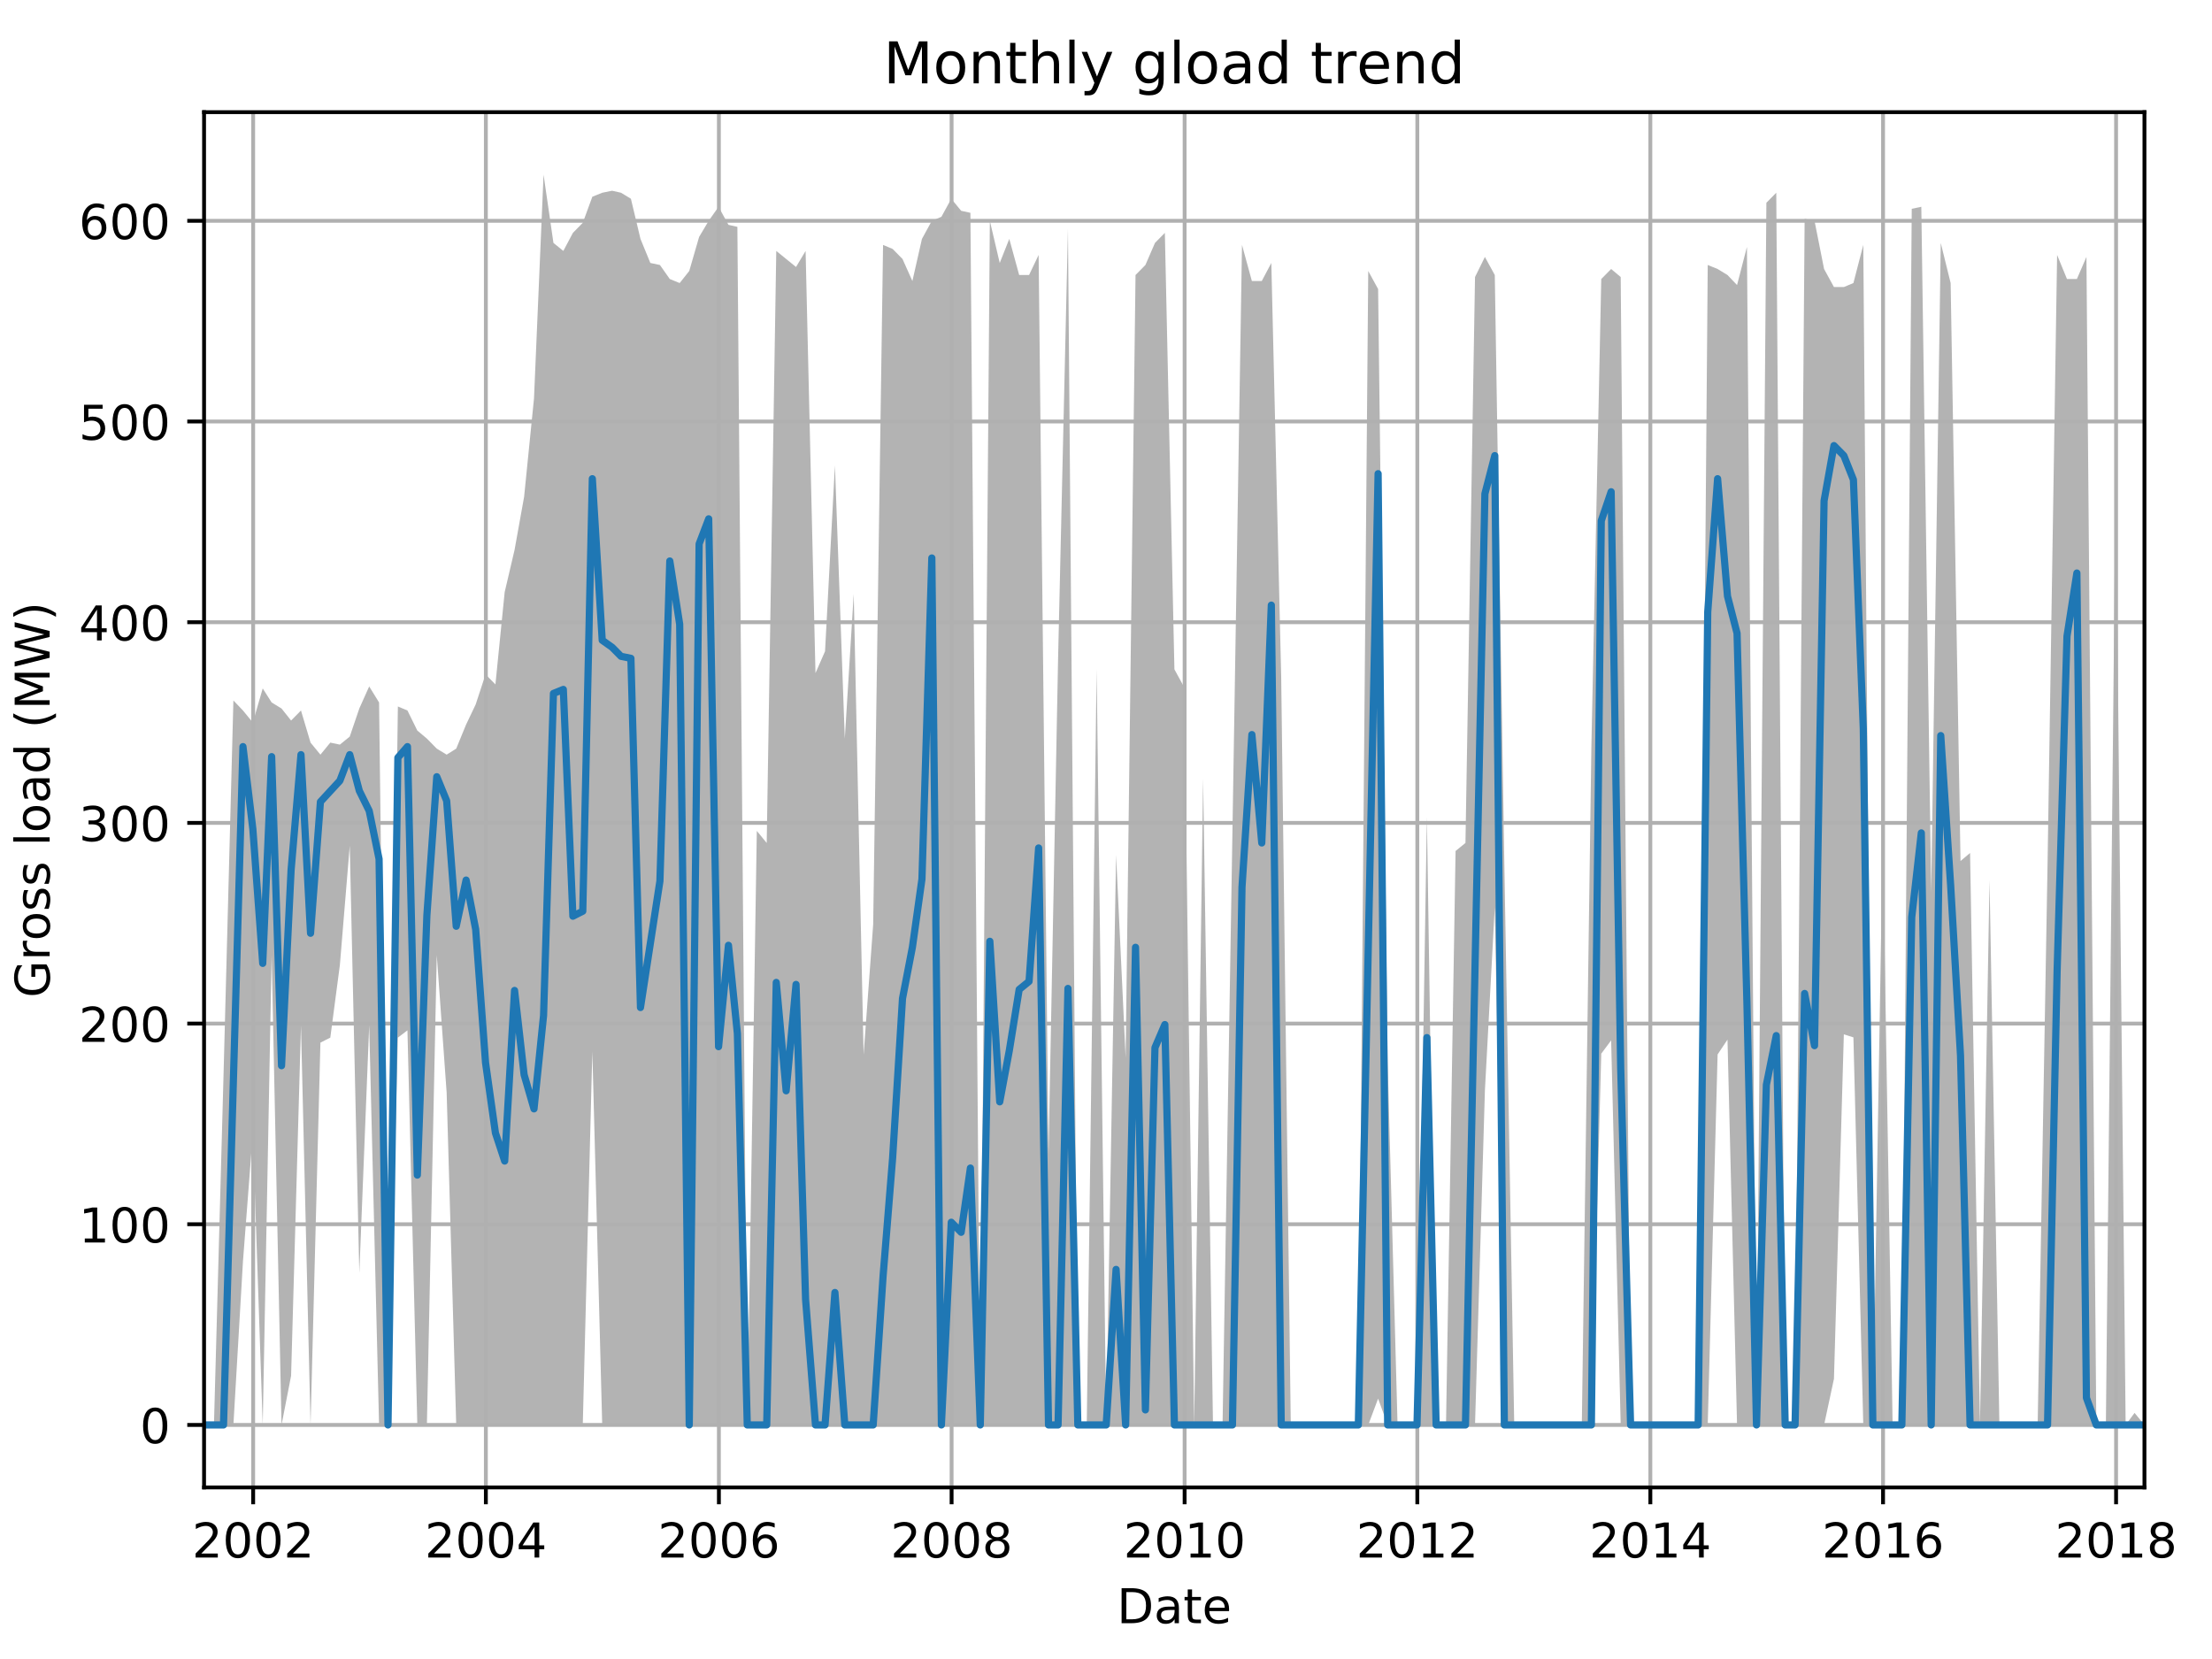<?xml version="1.0" encoding="utf-8" standalone="no"?>
<!DOCTYPE svg PUBLIC "-//W3C//DTD SVG 1.1//EN"
  "http://www.w3.org/Graphics/SVG/1.1/DTD/svg11.dtd">
<!-- Created with matplotlib (http://matplotlib.org/) -->
<svg height="345.6pt" version="1.1" viewBox="0 0 460.8 345.6" width="460.8pt" xmlns="http://www.w3.org/2000/svg" xmlns:xlink="http://www.w3.org/1999/xlink">
 <defs>
  <style type="text/css">
*{stroke-linecap:butt;stroke-linejoin:round;}
  </style>
 </defs>
 <g id="figure_1">
  <g id="patch_1">
   <path d="M 0 345.6 
L 460.8 345.6 
L 460.8 0 
L 0 0 
z
" style="fill:none;"/>
  </g>
  <g id="axes_1">
   <g id="patch_2">
    <path d="M 42.511 309.863 
L 446.728 309.863 
L 446.728 23.365 
L 42.511 23.365 
z
" style="fill:none;"/>
   </g>
   <g id="PolyCollection_1">
    <path clip-path="url(#pb10b9783b2)" d="M 42.511 296.841 
L 42.511 296.841 
L 44.57 296.841 
L 46.562 296.841 
L 48.621 296.841 
L 50.613 262.769 
L 52.671 236.013 
L 54.73 296.841 
L 56.589 199.014 
L 58.648 296.841 
L 60.64 286.598 
L 62.699 213.646 
L 64.691 296.841 
L 66.75 217.2 
L 68.808 216.155 
L 70.8 201.052 
L 72.859 176.177 
L 74.851 265.225 
L 76.91 213.594 
L 78.968 296.841 
L 80.828 296.841 
L 82.886 216.155 
L 84.879 214.639 
L 86.937 296.841 
L 88.929 296.841 
L 90.988 198.962 
L 93.047 227.651 
L 95.039 296.841 
L 97.097 296.841 
L 99.09 296.841 
L 101.148 296.841 
L 103.207 296.841 
L 105.133 296.841 
L 107.191 296.841 
L 109.183 296.841 
L 111.242 296.841 
L 113.234 296.841 
L 115.293 296.841 
L 117.351 296.841 
L 119.344 296.841 
L 121.402 296.841 
L 123.394 219.029 
L 125.453 296.841 
L 127.512 296.841 
L 129.371 296.841 
L 131.43 296.841 
L 133.422 296.841 
L 135.48 296.841 
L 137.473 296.841 
L 139.531 296.841 
L 141.59 296.841 
L 143.582 296.841 
L 145.641 296.841 
L 147.633 296.841 
L 149.691 296.841 
L 151.75 296.841 
L 153.609 296.841 
L 155.668 296.841 
L 157.66 296.841 
L 159.719 296.841 
L 161.711 296.841 
L 163.77 296.841 
L 165.828 296.841 
L 167.82 296.841 
L 169.879 296.841 
L 171.871 296.841 
L 173.93 296.841 
L 175.988 296.841 
L 177.848 296.841 
L 179.906 296.841 
L 181.899 296.841 
L 183.957 296.841 
L 185.949 296.841 
L 188.008 296.841 
L 190.067 296.841 
L 192.059 296.841 
L 194.117 296.841 
L 196.11 296.841 
L 198.168 296.841 
L 200.227 296.841 
L 202.153 296.841 
L 204.211 296.841 
L 206.203 296.841 
L 208.262 296.841 
L 210.254 296.841 
L 212.313 296.841 
L 214.371 296.841 
L 216.364 296.841 
L 218.422 296.841 
L 220.414 296.841 
L 222.473 296.841 
L 224.532 296.841 
L 226.391 296.841 
L 228.449 296.841 
L 230.442 296.841 
L 232.5 296.841 
L 234.492 296.841 
L 236.551 296.841 
L 238.61 296.841 
L 240.602 296.841 
L 242.66 296.841 
L 244.653 296.841 
L 246.711 296.841 
L 248.77 296.841 
L 250.629 296.841 
L 252.688 296.841 
L 254.68 296.841 
L 256.739 296.841 
L 258.731 296.841 
L 260.789 296.841 
L 262.848 296.841 
L 264.84 296.841 
L 266.899 296.841 
L 268.891 296.841 
L 270.95 296.841 
L 273.008 296.841 
L 274.868 296.841 
L 276.926 296.841 
L 278.918 296.841 
L 280.977 296.841 
L 282.969 296.841 
L 285.028 296.841 
L 287.086 291.354 
L 289.079 296.841 
L 291.137 296.841 
L 293.129 296.841 
L 295.188 296.841 
L 297.247 296.841 
L 299.172 296.841 
L 301.231 296.841 
L 303.223 296.841 
L 305.282 296.841 
L 307.274 296.841 
L 309.333 227.181 
L 311.391 188.981 
L 313.383 296.841 
L 315.442 296.841 
L 317.434 296.841 
L 319.493 296.841 
L 321.551 296.841 
L 323.411 296.841 
L 325.469 296.841 
L 327.462 296.841 
L 329.52 296.841 
L 331.512 296.841 
L 333.571 219.499 
L 335.63 216.73 
L 337.622 296.841 
L 339.68 296.841 
L 341.673 296.841 
L 343.731 296.841 
L 345.79 296.841 
L 347.649 296.841 
L 349.708 296.841 
L 351.7 296.841 
L 353.759 296.841 
L 355.751 296.841 
L 357.809 219.656 
L 359.868 216.573 
L 361.86 296.841 
L 363.919 296.841 
L 365.911 296.841 
L 367.97 296.841 
L 370.028 296.841 
L 371.888 296.841 
L 373.946 296.841 
L 375.938 296.841 
L 377.997 296.841 
L 379.989 296.841 
L 382.048 287.225 
L 384.106 215.475 
L 386.099 216.102 
L 388.157 296.841 
L 390.149 296.841 
L 392.208 296.841 
L 394.267 296.841 
L 396.192 296.841 
L 398.251 296.841 
L 400.243 296.841 
L 402.302 296.841 
L 404.294 296.841 
L 406.353 296.841 
L 408.411 296.841 
L 410.403 296.841 
L 412.462 296.841 
L 414.454 296.841 
L 416.513 296.841 
L 418.571 296.841 
L 420.431 296.841 
L 422.489 296.841 
L 424.482 296.841 
L 426.54 296.841 
L 428.532 296.841 
L 430.591 296.841 
L 432.65 296.841 
L 434.642 296.841 
L 436.7 296.841 
L 438.693 296.841 
L 440.751 296.841 
L 442.81 296.841 
L 444.669 296.841 
L 446.728 296.841 
L 446.728 296.841 
L 446.728 296.841 
L 444.669 294.332 
L 442.81 296.841 
L 440.751 97.268 
L 438.693 296.841 
L 436.7 296.841 
L 434.642 53.528 
L 432.65 58.127 
L 430.591 58.127 
L 428.532 53.11 
L 426.54 180.201 
L 424.482 296.841 
L 422.489 296.841 
L 420.431 296.841 
L 418.571 296.841 
L 416.513 296.841 
L 414.454 183.337 
L 412.462 296.841 
L 410.403 177.693 
L 408.411 179.365 
L 406.353 58.963 
L 404.294 50.602 
L 402.302 185.845 
L 400.243 43.077 
L 398.251 43.495 
L 396.192 296.841 
L 394.267 296.841 
L 392.208 174.557 
L 390.149 296.841 
L 388.157 51.02 
L 386.099 58.963 
L 384.106 59.799 
L 382.048 59.799 
L 379.989 56.037 
L 377.997 46.003 
L 375.938 45.585 
L 373.946 296.841 
L 371.888 296.841 
L 370.028 40.15 
L 367.97 42.241 
L 365.911 296.841 
L 363.919 51.438 
L 361.86 59.381 
L 359.868 57.291 
L 357.809 56.037 
L 355.751 55.201 
L 353.759 296.841 
L 351.7 296.841 
L 349.708 296.841 
L 347.649 296.841 
L 345.79 296.841 
L 343.731 296.841 
L 341.673 296.841 
L 339.68 296.841 
L 337.622 57.709 
L 335.63 56.037 
L 333.571 58.127 
L 331.512 155.588 
L 329.52 296.841 
L 327.462 296.841 
L 325.469 296.841 
L 323.411 296.841 
L 321.551 296.841 
L 319.493 296.841 
L 317.434 296.841 
L 315.442 296.841 
L 313.383 180.201 
L 311.391 57.291 
L 309.333 53.528 
L 307.274 57.709 
L 305.282 175.603 
L 303.223 177.275 
L 301.231 296.841 
L 299.172 296.841 
L 297.247 170.168 
L 295.188 296.841 
L 293.129 296.841 
L 291.137 296.841 
L 289.079 221.433 
L 287.086 60.217 
L 285.028 56.455 
L 282.969 296.841 
L 280.977 296.841 
L 278.918 296.841 
L 276.926 296.841 
L 274.868 296.841 
L 273.008 296.841 
L 270.95 296.841 
L 268.891 296.841 
L 266.899 141.165 
L 264.84 54.782 
L 262.848 58.545 
L 260.789 58.545 
L 258.731 51.02 
L 256.739 173.303 
L 254.68 296.841 
L 252.688 296.841 
L 250.629 162.172 
L 248.77 296.841 
L 246.711 143.203 
L 244.653 139.44 
L 242.66 48.512 
L 240.602 50.602 
L 238.61 55.201 
L 236.551 57.291 
L 234.492 220.335 
L 232.5 178.111 
L 230.442 296.841 
L 228.449 139.44 
L 226.391 296.841 
L 224.532 296.841 
L 222.473 47.675 
L 220.414 137.402 
L 218.422 240.402 
L 216.364 53.11 
L 214.371 57.291 
L 212.313 57.291 
L 210.254 49.766 
L 208.262 54.782 
L 206.203 46.003 
L 204.211 296.841 
L 202.153 44.331 
L 200.227 43.913 
L 198.168 41.404 
L 196.11 45.167 
L 194.117 46.003 
L 192.059 49.766 
L 190.067 58.545 
L 188.008 53.946 
L 185.949 51.856 
L 183.957 51.02 
L 181.899 192.586 
L 179.906 219.708 
L 177.848 123.763 
L 175.988 153.863 
L 173.93 96.955 
L 171.871 135.678 
L 169.879 140.224 
L 167.82 52.274 
L 165.828 55.619 
L 163.77 53.946 
L 161.711 52.274 
L 159.719 175.603 
L 157.66 173.094 
L 155.668 296.841 
L 153.609 47.257 
L 151.75 46.839 
L 149.691 43.077 
L 147.633 46.003 
L 145.641 49.348 
L 143.582 56.455 
L 141.59 58.963 
L 139.531 58.127 
L 137.473 55.201 
L 135.48 54.782 
L 133.422 49.766 
L 131.43 41.404 
L 129.371 40.15 
L 127.512 39.732 
L 125.453 40.15 
L 123.394 40.986 
L 121.402 46.421 
L 119.344 48.512 
L 117.351 52.274 
L 115.293 50.602 
L 113.234 36.388 
L 111.242 83.002 
L 109.183 103.487 
L 107.191 114.565 
L 105.133 123.345 
L 103.207 142.576 
L 101.148 140.485 
L 99.09 146.756 
L 97.097 150.937 
L 95.039 155.954 
L 93.047 157.208 
L 90.988 155.954 
L 88.929 153.863 
L 86.937 152.191 
L 84.879 148.01 
L 82.886 147.174 
L 80.828 296.841 
L 78.968 146.338 
L 76.91 142.994 
L 74.851 147.592 
L 72.859 153.445 
L 70.8 155.118 
L 68.808 154.699 
L 66.75 157.208 
L 64.691 154.699 
L 62.699 148.01 
L 60.64 150.101 
L 58.648 147.592 
L 56.589 146.338 
L 54.73 143.412 
L 52.671 150.519 
L 50.613 148.01 
L 48.621 145.92 
L 46.562 224.098 
L 44.57 296.841 
L 42.511 296.841 
z
" style="fill:#808080;fill-opacity:0.6;"/>
   </g>
   <g id="matplotlib.axis_1">
    <g id="xtick_1">
     <g id="line2d_1">
      <path clip-path="url(#pb10b9783b2)" d="M 52.738 309.863 
L 52.738 23.365 
" style="fill:none;stroke:#b0b0b0;stroke-linecap:square;stroke-width:0.8;"/>
     </g>
     <g id="line2d_2">
      <defs>
       <path d="M 0 0 
L 0 3.5 
" id="m745cfd18c9" style="stroke:#000000;stroke-width:0.8;"/>
      </defs>
      <g>
       <use style="stroke:#000000;stroke-width:0.8;" x="52.738" xlink:href="#m745cfd18c9" y="309.863"/>
      </g>
     </g>
     <g id="text_1">
      <!-- 2002 -->
      <defs>
       <path d="M 19.188 8.297 
L 53.609 8.297 
L 53.609 0 
L 7.328 0 
L 7.328 8.297 
Q 12.938 14.109 22.625 23.891 
Q 32.328 33.688 34.812 36.531 
Q 39.547 41.844 41.422 45.531 
Q 43.312 49.219 43.312 52.781 
Q 43.312 58.594 39.234 62.25 
Q 35.156 65.922 28.609 65.922 
Q 23.969 65.922 18.812 64.312 
Q 13.672 62.703 7.812 59.422 
L 7.812 69.391 
Q 13.766 71.781 18.938 73 
Q 24.125 74.219 28.422 74.219 
Q 39.75 74.219 46.484 68.547 
Q 53.219 62.891 53.219 53.422 
Q 53.219 48.922 51.531 44.891 
Q 49.859 40.875 45.406 35.406 
Q 44.188 33.984 37.641 27.219 
Q 31.109 20.453 19.188 8.297 
z
" id="DejaVuSans-32"/>
       <path d="M 31.781 66.406 
Q 24.172 66.406 20.328 58.906 
Q 16.5 51.422 16.5 36.375 
Q 16.5 21.391 20.328 13.891 
Q 24.172 6.391 31.781 6.391 
Q 39.453 6.391 43.281 13.891 
Q 47.125 21.391 47.125 36.375 
Q 47.125 51.422 43.281 58.906 
Q 39.453 66.406 31.781 66.406 
z
M 31.781 74.219 
Q 44.047 74.219 50.516 64.516 
Q 56.984 54.828 56.984 36.375 
Q 56.984 17.969 50.516 8.266 
Q 44.047 -1.422 31.781 -1.422 
Q 19.531 -1.422 13.062 8.266 
Q 6.594 17.969 6.594 36.375 
Q 6.594 54.828 13.062 64.516 
Q 19.531 74.219 31.781 74.219 
z
" id="DejaVuSans-30"/>
      </defs>
      <g transform="translate(40.013 324.462)scale(0.1 -0.1)">
       <use xlink:href="#DejaVuSans-32"/>
       <use x="63.623" xlink:href="#DejaVuSans-30"/>
       <use x="127.246" xlink:href="#DejaVuSans-30"/>
       <use x="190.869" xlink:href="#DejaVuSans-32"/>
      </g>
     </g>
    </g>
    <g id="xtick_2">
     <g id="line2d_3">
      <path clip-path="url(#pb10b9783b2)" d="M 101.215 309.863 
L 101.215 23.365 
" style="fill:none;stroke:#b0b0b0;stroke-linecap:square;stroke-width:0.8;"/>
     </g>
     <g id="line2d_4">
      <g>
       <use style="stroke:#000000;stroke-width:0.8;" x="101.215" xlink:href="#m745cfd18c9" y="309.863"/>
      </g>
     </g>
     <g id="text_2">
      <!-- 2004 -->
      <defs>
       <path d="M 37.797 64.312 
L 12.891 25.391 
L 37.797 25.391 
z
M 35.203 72.906 
L 47.609 72.906 
L 47.609 25.391 
L 58.016 25.391 
L 58.016 17.188 
L 47.609 17.188 
L 47.609 0 
L 37.797 0 
L 37.797 17.188 
L 4.891 17.188 
L 4.891 26.703 
z
" id="DejaVuSans-34"/>
      </defs>
      <g transform="translate(88.49 324.462)scale(0.1 -0.1)">
       <use xlink:href="#DejaVuSans-32"/>
       <use x="63.623" xlink:href="#DejaVuSans-30"/>
       <use x="127.246" xlink:href="#DejaVuSans-30"/>
       <use x="190.869" xlink:href="#DejaVuSans-34"/>
      </g>
     </g>
    </g>
    <g id="xtick_3">
     <g id="line2d_5">
      <path clip-path="url(#pb10b9783b2)" d="M 149.758 309.863 
L 149.758 23.365 
" style="fill:none;stroke:#b0b0b0;stroke-linecap:square;stroke-width:0.8;"/>
     </g>
     <g id="line2d_6">
      <g>
       <use style="stroke:#000000;stroke-width:0.8;" x="149.758" xlink:href="#m745cfd18c9" y="309.863"/>
      </g>
     </g>
     <g id="text_3">
      <!-- 2006 -->
      <defs>
       <path d="M 33.016 40.375 
Q 26.375 40.375 22.484 35.828 
Q 18.609 31.297 18.609 23.391 
Q 18.609 15.531 22.484 10.953 
Q 26.375 6.391 33.016 6.391 
Q 39.656 6.391 43.531 10.953 
Q 47.406 15.531 47.406 23.391 
Q 47.406 31.297 43.531 35.828 
Q 39.656 40.375 33.016 40.375 
z
M 52.594 71.297 
L 52.594 62.312 
Q 48.875 64.062 45.094 64.984 
Q 41.312 65.922 37.594 65.922 
Q 27.828 65.922 22.672 59.328 
Q 17.531 52.734 16.797 39.406 
Q 19.672 43.656 24.016 45.922 
Q 28.375 48.188 33.594 48.188 
Q 44.578 48.188 50.953 41.516 
Q 57.328 34.859 57.328 23.391 
Q 57.328 12.156 50.688 5.359 
Q 44.047 -1.422 33.016 -1.422 
Q 20.359 -1.422 13.672 8.266 
Q 6.984 17.969 6.984 36.375 
Q 6.984 53.656 15.188 63.938 
Q 23.391 74.219 37.203 74.219 
Q 40.922 74.219 44.703 73.484 
Q 48.484 72.75 52.594 71.297 
z
" id="DejaVuSans-36"/>
      </defs>
      <g transform="translate(137.033 324.462)scale(0.1 -0.1)">
       <use xlink:href="#DejaVuSans-32"/>
       <use x="63.623" xlink:href="#DejaVuSans-30"/>
       <use x="127.246" xlink:href="#DejaVuSans-30"/>
       <use x="190.869" xlink:href="#DejaVuSans-36"/>
      </g>
     </g>
    </g>
    <g id="xtick_4">
     <g id="line2d_7">
      <path clip-path="url(#pb10b9783b2)" d="M 198.235 309.863 
L 198.235 23.365 
" style="fill:none;stroke:#b0b0b0;stroke-linecap:square;stroke-width:0.8;"/>
     </g>
     <g id="line2d_8">
      <g>
       <use style="stroke:#000000;stroke-width:0.8;" x="198.235" xlink:href="#m745cfd18c9" y="309.863"/>
      </g>
     </g>
     <g id="text_4">
      <!-- 2008 -->
      <defs>
       <path d="M 31.781 34.625 
Q 24.75 34.625 20.719 30.859 
Q 16.703 27.094 16.703 20.516 
Q 16.703 13.922 20.719 10.156 
Q 24.75 6.391 31.781 6.391 
Q 38.812 6.391 42.859 10.172 
Q 46.922 13.969 46.922 20.516 
Q 46.922 27.094 42.891 30.859 
Q 38.875 34.625 31.781 34.625 
z
M 21.922 38.812 
Q 15.578 40.375 12.031 44.719 
Q 8.5 49.078 8.5 55.328 
Q 8.5 64.062 14.719 69.141 
Q 20.953 74.219 31.781 74.219 
Q 42.672 74.219 48.875 69.141 
Q 55.078 64.062 55.078 55.328 
Q 55.078 49.078 51.531 44.719 
Q 48 40.375 41.703 38.812 
Q 48.828 37.156 52.797 32.312 
Q 56.781 27.484 56.781 20.516 
Q 56.781 9.906 50.312 4.234 
Q 43.844 -1.422 31.781 -1.422 
Q 19.734 -1.422 13.25 4.234 
Q 6.781 9.906 6.781 20.516 
Q 6.781 27.484 10.781 32.312 
Q 14.797 37.156 21.922 38.812 
z
M 18.312 54.391 
Q 18.312 48.734 21.844 45.562 
Q 25.391 42.391 31.781 42.391 
Q 38.141 42.391 41.719 45.562 
Q 45.312 48.734 45.312 54.391 
Q 45.312 60.062 41.719 63.234 
Q 38.141 66.406 31.781 66.406 
Q 25.391 66.406 21.844 63.234 
Q 18.312 60.062 18.312 54.391 
z
" id="DejaVuSans-38"/>
      </defs>
      <g transform="translate(185.51 324.462)scale(0.1 -0.1)">
       <use xlink:href="#DejaVuSans-32"/>
       <use x="63.623" xlink:href="#DejaVuSans-30"/>
       <use x="127.246" xlink:href="#DejaVuSans-30"/>
       <use x="190.869" xlink:href="#DejaVuSans-38"/>
      </g>
     </g>
    </g>
    <g id="xtick_5">
     <g id="line2d_9">
      <path clip-path="url(#pb10b9783b2)" d="M 246.778 309.863 
L 246.778 23.365 
" style="fill:none;stroke:#b0b0b0;stroke-linecap:square;stroke-width:0.8;"/>
     </g>
     <g id="line2d_10">
      <g>
       <use style="stroke:#000000;stroke-width:0.8;" x="246.778" xlink:href="#m745cfd18c9" y="309.863"/>
      </g>
     </g>
     <g id="text_5">
      <!-- 2010 -->
      <defs>
       <path d="M 12.406 8.297 
L 28.516 8.297 
L 28.516 63.922 
L 10.984 60.406 
L 10.984 69.391 
L 28.422 72.906 
L 38.281 72.906 
L 38.281 8.297 
L 54.391 8.297 
L 54.391 0 
L 12.406 0 
z
" id="DejaVuSans-31"/>
      </defs>
      <g transform="translate(234.053 324.462)scale(0.1 -0.1)">
       <use xlink:href="#DejaVuSans-32"/>
       <use x="63.623" xlink:href="#DejaVuSans-30"/>
       <use x="127.246" xlink:href="#DejaVuSans-31"/>
       <use x="190.869" xlink:href="#DejaVuSans-30"/>
      </g>
     </g>
    </g>
    <g id="xtick_6">
     <g id="line2d_11">
      <path clip-path="url(#pb10b9783b2)" d="M 295.254 309.863 
L 295.254 23.365 
" style="fill:none;stroke:#b0b0b0;stroke-linecap:square;stroke-width:0.8;"/>
     </g>
     <g id="line2d_12">
      <g>
       <use style="stroke:#000000;stroke-width:0.8;" x="295.254" xlink:href="#m745cfd18c9" y="309.863"/>
      </g>
     </g>
     <g id="text_6">
      <!-- 2012 -->
      <g transform="translate(282.529 324.462)scale(0.1 -0.1)">
       <use xlink:href="#DejaVuSans-32"/>
       <use x="63.623" xlink:href="#DejaVuSans-30"/>
       <use x="127.246" xlink:href="#DejaVuSans-31"/>
       <use x="190.869" xlink:href="#DejaVuSans-32"/>
      </g>
     </g>
    </g>
    <g id="xtick_7">
     <g id="line2d_13">
      <path clip-path="url(#pb10b9783b2)" d="M 343.798 309.863 
L 343.798 23.365 
" style="fill:none;stroke:#b0b0b0;stroke-linecap:square;stroke-width:0.8;"/>
     </g>
     <g id="line2d_14">
      <g>
       <use style="stroke:#000000;stroke-width:0.8;" x="343.798" xlink:href="#m745cfd18c9" y="309.863"/>
      </g>
     </g>
     <g id="text_7">
      <!-- 2014 -->
      <g transform="translate(331.073 324.462)scale(0.1 -0.1)">
       <use xlink:href="#DejaVuSans-32"/>
       <use x="63.623" xlink:href="#DejaVuSans-30"/>
       <use x="127.246" xlink:href="#DejaVuSans-31"/>
       <use x="190.869" xlink:href="#DejaVuSans-34"/>
      </g>
     </g>
    </g>
    <g id="xtick_8">
     <g id="line2d_15">
      <path clip-path="url(#pb10b9783b2)" d="M 392.274 309.863 
L 392.274 23.365 
" style="fill:none;stroke:#b0b0b0;stroke-linecap:square;stroke-width:0.8;"/>
     </g>
     <g id="line2d_16">
      <g>
       <use style="stroke:#000000;stroke-width:0.8;" x="392.274" xlink:href="#m745cfd18c9" y="309.863"/>
      </g>
     </g>
     <g id="text_8">
      <!-- 2016 -->
      <g transform="translate(379.549 324.462)scale(0.1 -0.1)">
       <use xlink:href="#DejaVuSans-32"/>
       <use x="63.623" xlink:href="#DejaVuSans-30"/>
       <use x="127.246" xlink:href="#DejaVuSans-31"/>
       <use x="190.869" xlink:href="#DejaVuSans-36"/>
      </g>
     </g>
    </g>
    <g id="xtick_9">
     <g id="line2d_17">
      <path clip-path="url(#pb10b9783b2)" d="M 440.818 309.863 
L 440.818 23.365 
" style="fill:none;stroke:#b0b0b0;stroke-linecap:square;stroke-width:0.8;"/>
     </g>
     <g id="line2d_18">
      <g>
       <use style="stroke:#000000;stroke-width:0.8;" x="440.818" xlink:href="#m745cfd18c9" y="309.863"/>
      </g>
     </g>
     <g id="text_9">
      <!-- 2018 -->
      <g transform="translate(428.093 324.462)scale(0.1 -0.1)">
       <use xlink:href="#DejaVuSans-32"/>
       <use x="63.623" xlink:href="#DejaVuSans-30"/>
       <use x="127.246" xlink:href="#DejaVuSans-31"/>
       <use x="190.869" xlink:href="#DejaVuSans-38"/>
      </g>
     </g>
    </g>
    <g id="text_10">
     <!-- Date -->
     <defs>
      <path d="M 19.672 64.797 
L 19.672 8.109 
L 31.594 8.109 
Q 46.688 8.109 53.688 14.938 
Q 60.688 21.781 60.688 36.531 
Q 60.688 51.172 53.688 57.984 
Q 46.688 64.797 31.594 64.797 
z
M 9.812 72.906 
L 30.078 72.906 
Q 51.266 72.906 61.172 64.094 
Q 71.094 55.281 71.094 36.531 
Q 71.094 17.672 61.125 8.828 
Q 51.172 0 30.078 0 
L 9.812 0 
z
" id="DejaVuSans-44"/>
      <path d="M 34.281 27.484 
Q 23.391 27.484 19.188 25 
Q 14.984 22.516 14.984 16.5 
Q 14.984 11.719 18.141 8.906 
Q 21.297 6.109 26.703 6.109 
Q 34.188 6.109 38.703 11.406 
Q 43.219 16.703 43.219 25.484 
L 43.219 27.484 
z
M 52.203 31.203 
L 52.203 0 
L 43.219 0 
L 43.219 8.297 
Q 40.141 3.328 35.547 0.953 
Q 30.953 -1.422 24.312 -1.422 
Q 15.922 -1.422 10.953 3.297 
Q 6 8.016 6 15.922 
Q 6 25.141 12.172 29.828 
Q 18.359 34.516 30.609 34.516 
L 43.219 34.516 
L 43.219 35.406 
Q 43.219 41.609 39.141 45 
Q 35.062 48.391 27.688 48.391 
Q 23 48.391 18.547 47.266 
Q 14.109 46.141 10.016 43.891 
L 10.016 52.203 
Q 14.938 54.109 19.578 55.047 
Q 24.219 56 28.609 56 
Q 40.484 56 46.344 49.844 
Q 52.203 43.703 52.203 31.203 
z
" id="DejaVuSans-61"/>
      <path d="M 18.312 70.219 
L 18.312 54.688 
L 36.812 54.688 
L 36.812 47.703 
L 18.312 47.703 
L 18.312 18.016 
Q 18.312 11.328 20.141 9.422 
Q 21.969 7.516 27.594 7.516 
L 36.812 7.516 
L 36.812 0 
L 27.594 0 
Q 17.188 0 13.234 3.875 
Q 9.281 7.766 9.281 18.016 
L 9.281 47.703 
L 2.688 47.703 
L 2.688 54.688 
L 9.281 54.688 
L 9.281 70.219 
z
" id="DejaVuSans-74"/>
      <path d="M 56.203 29.594 
L 56.203 25.203 
L 14.891 25.203 
Q 15.484 15.922 20.484 11.062 
Q 25.484 6.203 34.422 6.203 
Q 39.594 6.203 44.453 7.469 
Q 49.312 8.734 54.109 11.281 
L 54.109 2.781 
Q 49.266 0.734 44.188 -0.344 
Q 39.109 -1.422 33.891 -1.422 
Q 20.797 -1.422 13.156 6.188 
Q 5.516 13.812 5.516 26.812 
Q 5.516 40.234 12.766 48.109 
Q 20.016 56 32.328 56 
Q 43.359 56 49.781 48.891 
Q 56.203 41.797 56.203 29.594 
z
M 47.219 32.234 
Q 47.125 39.594 43.094 43.984 
Q 39.062 48.391 32.422 48.391 
Q 24.906 48.391 20.391 44.141 
Q 15.875 39.891 15.188 32.172 
z
" id="DejaVuSans-65"/>
     </defs>
     <g transform="translate(232.669 338.14)scale(0.1 -0.1)">
      <use xlink:href="#DejaVuSans-44"/>
      <use x="77.002" xlink:href="#DejaVuSans-61"/>
      <use x="138.281" xlink:href="#DejaVuSans-74"/>
      <use x="177.49" xlink:href="#DejaVuSans-65"/>
     </g>
    </g>
   </g>
   <g id="matplotlib.axis_2">
    <g id="ytick_1">
     <g id="line2d_19">
      <path clip-path="url(#pb10b9783b2)" d="M 42.511 296.841 
L 446.728 296.841 
" style="fill:none;stroke:#b0b0b0;stroke-linecap:square;stroke-width:0.8;"/>
     </g>
     <g id="line2d_20">
      <defs>
       <path d="M 0 0 
L -3.5 0 
" id="m1a78c38886" style="stroke:#000000;stroke-width:0.8;"/>
      </defs>
      <g>
       <use style="stroke:#000000;stroke-width:0.8;" x="42.511" xlink:href="#m1a78c38886" y="296.841"/>
      </g>
     </g>
     <g id="text_11">
      <!-- 0 -->
      <g transform="translate(29.149 300.64)scale(0.1 -0.1)">
       <use xlink:href="#DejaVuSans-30"/>
      </g>
     </g>
    </g>
    <g id="ytick_2">
     <g id="line2d_21">
      <path clip-path="url(#pb10b9783b2)" d="M 42.511 255.035 
L 446.728 255.035 
" style="fill:none;stroke:#b0b0b0;stroke-linecap:square;stroke-width:0.8;"/>
     </g>
     <g id="line2d_22">
      <g>
       <use style="stroke:#000000;stroke-width:0.8;" x="42.511" xlink:href="#m1a78c38886" y="255.035"/>
      </g>
     </g>
     <g id="text_12">
      <!-- 100 -->
      <g transform="translate(16.424 258.834)scale(0.1 -0.1)">
       <use xlink:href="#DejaVuSans-31"/>
       <use x="63.623" xlink:href="#DejaVuSans-30"/>
       <use x="127.246" xlink:href="#DejaVuSans-30"/>
      </g>
     </g>
    </g>
    <g id="ytick_3">
     <g id="line2d_23">
      <path clip-path="url(#pb10b9783b2)" d="M 42.511 213.228 
L 446.728 213.228 
" style="fill:none;stroke:#b0b0b0;stroke-linecap:square;stroke-width:0.8;"/>
     </g>
     <g id="line2d_24">
      <g>
       <use style="stroke:#000000;stroke-width:0.8;" x="42.511" xlink:href="#m1a78c38886" y="213.228"/>
      </g>
     </g>
     <g id="text_13">
      <!-- 200 -->
      <g transform="translate(16.424 217.027)scale(0.1 -0.1)">
       <use xlink:href="#DejaVuSans-32"/>
       <use x="63.623" xlink:href="#DejaVuSans-30"/>
       <use x="127.246" xlink:href="#DejaVuSans-30"/>
      </g>
     </g>
    </g>
    <g id="ytick_4">
     <g id="line2d_25">
      <path clip-path="url(#pb10b9783b2)" d="M 42.511 171.422 
L 446.728 171.422 
" style="fill:none;stroke:#b0b0b0;stroke-linecap:square;stroke-width:0.8;"/>
     </g>
     <g id="line2d_26">
      <g>
       <use style="stroke:#000000;stroke-width:0.8;" x="42.511" xlink:href="#m1a78c38886" y="171.422"/>
      </g>
     </g>
     <g id="text_14">
      <!-- 300 -->
      <defs>
       <path d="M 40.578 39.312 
Q 47.656 37.797 51.625 33 
Q 55.609 28.219 55.609 21.188 
Q 55.609 10.406 48.188 4.484 
Q 40.766 -1.422 27.094 -1.422 
Q 22.516 -1.422 17.656 -0.516 
Q 12.797 0.391 7.625 2.203 
L 7.625 11.719 
Q 11.719 9.328 16.594 8.109 
Q 21.484 6.891 26.812 6.891 
Q 36.078 6.891 40.938 10.547 
Q 45.797 14.203 45.797 21.188 
Q 45.797 27.641 41.281 31.266 
Q 36.766 34.906 28.719 34.906 
L 20.219 34.906 
L 20.219 43.016 
L 29.109 43.016 
Q 36.375 43.016 40.234 45.922 
Q 44.094 48.828 44.094 54.297 
Q 44.094 59.906 40.109 62.906 
Q 36.141 65.922 28.719 65.922 
Q 24.656 65.922 20.016 65.031 
Q 15.375 64.156 9.812 62.312 
L 9.812 71.094 
Q 15.438 72.656 20.344 73.438 
Q 25.25 74.219 29.594 74.219 
Q 40.828 74.219 47.359 69.109 
Q 53.906 64.016 53.906 55.328 
Q 53.906 49.266 50.438 45.094 
Q 46.969 40.922 40.578 39.312 
z
" id="DejaVuSans-33"/>
      </defs>
      <g transform="translate(16.424 175.221)scale(0.1 -0.1)">
       <use xlink:href="#DejaVuSans-33"/>
       <use x="63.623" xlink:href="#DejaVuSans-30"/>
       <use x="127.246" xlink:href="#DejaVuSans-30"/>
      </g>
     </g>
    </g>
    <g id="ytick_5">
     <g id="line2d_27">
      <path clip-path="url(#pb10b9783b2)" d="M 42.511 129.616 
L 446.728 129.616 
" style="fill:none;stroke:#b0b0b0;stroke-linecap:square;stroke-width:0.8;"/>
     </g>
     <g id="line2d_28">
      <g>
       <use style="stroke:#000000;stroke-width:0.8;" x="42.511" xlink:href="#m1a78c38886" y="129.616"/>
      </g>
     </g>
     <g id="text_15">
      <!-- 400 -->
      <g transform="translate(16.424 133.415)scale(0.1 -0.1)">
       <use xlink:href="#DejaVuSans-34"/>
       <use x="63.623" xlink:href="#DejaVuSans-30"/>
       <use x="127.246" xlink:href="#DejaVuSans-30"/>
      </g>
     </g>
    </g>
    <g id="ytick_6">
     <g id="line2d_29">
      <path clip-path="url(#pb10b9783b2)" d="M 42.511 87.809 
L 446.728 87.809 
" style="fill:none;stroke:#b0b0b0;stroke-linecap:square;stroke-width:0.8;"/>
     </g>
     <g id="line2d_30">
      <g>
       <use style="stroke:#000000;stroke-width:0.8;" x="42.511" xlink:href="#m1a78c38886" y="87.809"/>
      </g>
     </g>
     <g id="text_16">
      <!-- 500 -->
      <defs>
       <path d="M 10.797 72.906 
L 49.516 72.906 
L 49.516 64.594 
L 19.828 64.594 
L 19.828 46.734 
Q 21.969 47.469 24.109 47.828 
Q 26.266 48.188 28.422 48.188 
Q 40.625 48.188 47.75 41.5 
Q 54.891 34.812 54.891 23.391 
Q 54.891 11.625 47.562 5.094 
Q 40.234 -1.422 26.906 -1.422 
Q 22.312 -1.422 17.547 -0.641 
Q 12.797 0.141 7.719 1.703 
L 7.719 11.625 
Q 12.109 9.234 16.797 8.062 
Q 21.484 6.891 26.703 6.891 
Q 35.156 6.891 40.078 11.328 
Q 45.016 15.766 45.016 23.391 
Q 45.016 31 40.078 35.438 
Q 35.156 39.891 26.703 39.891 
Q 22.75 39.891 18.812 39.016 
Q 14.891 38.141 10.797 36.281 
z
" id="DejaVuSans-35"/>
      </defs>
      <g transform="translate(16.424 91.609)scale(0.1 -0.1)">
       <use xlink:href="#DejaVuSans-35"/>
       <use x="63.623" xlink:href="#DejaVuSans-30"/>
       <use x="127.246" xlink:href="#DejaVuSans-30"/>
      </g>
     </g>
    </g>
    <g id="ytick_7">
     <g id="line2d_31">
      <path clip-path="url(#pb10b9783b2)" d="M 42.511 46.003 
L 446.728 46.003 
" style="fill:none;stroke:#b0b0b0;stroke-linecap:square;stroke-width:0.8;"/>
     </g>
     <g id="line2d_32">
      <g>
       <use style="stroke:#000000;stroke-width:0.8;" x="42.511" xlink:href="#m1a78c38886" y="46.003"/>
      </g>
     </g>
     <g id="text_17">
      <!-- 600 -->
      <g transform="translate(16.424 49.802)scale(0.1 -0.1)">
       <use xlink:href="#DejaVuSans-36"/>
       <use x="63.623" xlink:href="#DejaVuSans-30"/>
       <use x="127.246" xlink:href="#DejaVuSans-30"/>
      </g>
     </g>
    </g>
    <g id="text_18">
     <!-- Gross load (MW) -->
     <defs>
      <path d="M 59.516 10.406 
L 59.516 29.984 
L 43.406 29.984 
L 43.406 38.094 
L 69.281 38.094 
L 69.281 6.781 
Q 63.578 2.734 56.688 0.656 
Q 49.812 -1.422 42 -1.422 
Q 24.906 -1.422 15.25 8.562 
Q 5.609 18.562 5.609 36.375 
Q 5.609 54.25 15.25 64.234 
Q 24.906 74.219 42 74.219 
Q 49.125 74.219 55.547 72.453 
Q 61.969 70.703 67.391 67.281 
L 67.391 56.781 
Q 61.922 61.422 55.766 63.766 
Q 49.609 66.109 42.828 66.109 
Q 29.438 66.109 22.719 58.641 
Q 16.016 51.172 16.016 36.375 
Q 16.016 21.625 22.719 14.156 
Q 29.438 6.688 42.828 6.688 
Q 48.047 6.688 52.141 7.594 
Q 56.25 8.5 59.516 10.406 
z
" id="DejaVuSans-47"/>
      <path d="M 41.109 46.297 
Q 39.594 47.172 37.812 47.578 
Q 36.031 48 33.891 48 
Q 26.266 48 22.188 43.047 
Q 18.109 38.094 18.109 28.812 
L 18.109 0 
L 9.078 0 
L 9.078 54.688 
L 18.109 54.688 
L 18.109 46.188 
Q 20.953 51.172 25.484 53.578 
Q 30.031 56 36.531 56 
Q 37.453 56 38.578 55.875 
Q 39.703 55.766 41.062 55.516 
z
" id="DejaVuSans-72"/>
      <path d="M 30.609 48.391 
Q 23.391 48.391 19.188 42.75 
Q 14.984 37.109 14.984 27.297 
Q 14.984 17.484 19.156 11.844 
Q 23.344 6.203 30.609 6.203 
Q 37.797 6.203 41.984 11.859 
Q 46.188 17.531 46.188 27.297 
Q 46.188 37.016 41.984 42.703 
Q 37.797 48.391 30.609 48.391 
z
M 30.609 56 
Q 42.328 56 49.016 48.375 
Q 55.719 40.766 55.719 27.297 
Q 55.719 13.875 49.016 6.219 
Q 42.328 -1.422 30.609 -1.422 
Q 18.844 -1.422 12.172 6.219 
Q 5.516 13.875 5.516 27.297 
Q 5.516 40.766 12.172 48.375 
Q 18.844 56 30.609 56 
z
" id="DejaVuSans-6f"/>
      <path d="M 44.281 53.078 
L 44.281 44.578 
Q 40.484 46.531 36.375 47.5 
Q 32.281 48.484 27.875 48.484 
Q 21.188 48.484 17.844 46.438 
Q 14.5 44.391 14.5 40.281 
Q 14.5 37.156 16.891 35.375 
Q 19.281 33.594 26.516 31.984 
L 29.594 31.297 
Q 39.156 29.25 43.188 25.516 
Q 47.219 21.781 47.219 15.094 
Q 47.219 7.469 41.188 3.016 
Q 35.156 -1.422 24.609 -1.422 
Q 20.219 -1.422 15.453 -0.562 
Q 10.688 0.297 5.422 2 
L 5.422 11.281 
Q 10.406 8.688 15.234 7.391 
Q 20.062 6.109 24.812 6.109 
Q 31.156 6.109 34.562 8.281 
Q 37.984 10.453 37.984 14.406 
Q 37.984 18.062 35.516 20.016 
Q 33.062 21.969 24.703 23.781 
L 21.578 24.516 
Q 13.234 26.266 9.516 29.906 
Q 5.812 33.547 5.812 39.891 
Q 5.812 47.609 11.281 51.797 
Q 16.75 56 26.812 56 
Q 31.781 56 36.172 55.266 
Q 40.578 54.547 44.281 53.078 
z
" id="DejaVuSans-73"/>
      <path id="DejaVuSans-20"/>
      <path d="M 9.422 75.984 
L 18.406 75.984 
L 18.406 0 
L 9.422 0 
z
" id="DejaVuSans-6c"/>
      <path d="M 45.406 46.391 
L 45.406 75.984 
L 54.391 75.984 
L 54.391 0 
L 45.406 0 
L 45.406 8.203 
Q 42.578 3.328 38.25 0.953 
Q 33.938 -1.422 27.875 -1.422 
Q 17.969 -1.422 11.734 6.484 
Q 5.516 14.406 5.516 27.297 
Q 5.516 40.188 11.734 48.094 
Q 17.969 56 27.875 56 
Q 33.938 56 38.25 53.625 
Q 42.578 51.266 45.406 46.391 
z
M 14.797 27.297 
Q 14.797 17.391 18.875 11.75 
Q 22.953 6.109 30.078 6.109 
Q 37.203 6.109 41.297 11.75 
Q 45.406 17.391 45.406 27.297 
Q 45.406 37.203 41.297 42.844 
Q 37.203 48.484 30.078 48.484 
Q 22.953 48.484 18.875 42.844 
Q 14.797 37.203 14.797 27.297 
z
" id="DejaVuSans-64"/>
      <path d="M 31 75.875 
Q 24.469 64.656 21.281 53.656 
Q 18.109 42.672 18.109 31.391 
Q 18.109 20.125 21.312 9.062 
Q 24.516 -2 31 -13.188 
L 23.188 -13.188 
Q 15.875 -1.703 12.234 9.375 
Q 8.594 20.453 8.594 31.391 
Q 8.594 42.281 12.203 53.312 
Q 15.828 64.359 23.188 75.875 
z
" id="DejaVuSans-28"/>
      <path d="M 9.812 72.906 
L 24.516 72.906 
L 43.109 23.297 
L 61.812 72.906 
L 76.516 72.906 
L 76.516 0 
L 66.891 0 
L 66.891 64.016 
L 48.094 14.016 
L 38.188 14.016 
L 19.391 64.016 
L 19.391 0 
L 9.812 0 
z
" id="DejaVuSans-4d"/>
      <path d="M 3.328 72.906 
L 13.281 72.906 
L 28.609 11.281 
L 43.891 72.906 
L 54.984 72.906 
L 70.312 11.281 
L 85.594 72.906 
L 95.609 72.906 
L 77.297 0 
L 64.891 0 
L 49.516 63.281 
L 33.984 0 
L 21.578 0 
z
" id="DejaVuSans-57"/>
      <path d="M 8.016 75.875 
L 15.828 75.875 
Q 23.141 64.359 26.781 53.312 
Q 30.422 42.281 30.422 31.391 
Q 30.422 20.453 26.781 9.375 
Q 23.141 -1.703 15.828 -13.188 
L 8.016 -13.188 
Q 14.5 -2 17.703 9.062 
Q 20.906 20.125 20.906 31.391 
Q 20.906 42.672 17.703 53.656 
Q 14.5 64.656 8.016 75.875 
z
" id="DejaVuSans-29"/>
     </defs>
     <g transform="translate(10.344 207.835)rotate(-90)scale(0.1 -0.1)">
      <use xlink:href="#DejaVuSans-47"/>
      <use x="77.49" xlink:href="#DejaVuSans-72"/>
      <use x="118.572" xlink:href="#DejaVuSans-6f"/>
      <use x="179.754" xlink:href="#DejaVuSans-73"/>
      <use x="231.854" xlink:href="#DejaVuSans-73"/>
      <use x="283.953" xlink:href="#DejaVuSans-20"/>
      <use x="315.74" xlink:href="#DejaVuSans-6c"/>
      <use x="343.523" xlink:href="#DejaVuSans-6f"/>
      <use x="404.705" xlink:href="#DejaVuSans-61"/>
      <use x="465.984" xlink:href="#DejaVuSans-64"/>
      <use x="529.461" xlink:href="#DejaVuSans-20"/>
      <use x="561.248" xlink:href="#DejaVuSans-28"/>
      <use x="600.262" xlink:href="#DejaVuSans-4d"/>
      <use x="686.541" xlink:href="#DejaVuSans-57"/>
      <use x="785.418" xlink:href="#DejaVuSans-29"/>
     </g>
    </g>
   </g>
   <g id="line2d_33">
    <path clip-path="url(#pb10b9783b2)" d="M 42.511 296.841 
L 46.562 296.841 
L 50.613 155.536 
L 52.671 172.676 
L 54.73 200.686 
L 56.589 157.626 
L 58.648 222.008 
L 60.64 181.246 
L 62.699 157.208 
L 64.691 194.415 
L 66.75 167.032 
L 70.8 162.643 
L 72.859 157.208 
L 74.851 164.733 
L 76.91 168.914 
L 78.968 178.947 
L 80.828 296.841 
L 82.886 157.835 
L 84.879 155.536 
L 86.937 244.792 
L 88.929 190.653 
L 90.988 161.807 
L 93.047 166.823 
L 95.039 192.952 
L 97.097 183.337 
L 99.09 193.579 
L 101.148 221.381 
L 103.207 236.013 
L 105.133 241.866 
L 107.191 206.33 
L 109.183 223.889 
L 111.242 230.996 
L 113.234 211.556 
L 115.293 144.457 
L 117.351 143.621 
L 119.344 190.862 
L 121.402 189.817 
L 123.394 99.724 
L 125.453 133.378 
L 127.512 134.842 
L 129.371 136.723 
L 131.43 137.141 
L 133.422 209.884 
L 137.473 183.546 
L 139.531 116.865 
L 141.59 130.034 
L 143.582 296.841 
L 145.641 113.311 
L 147.633 108.085 
L 149.691 218.036 
L 151.75 196.924 
L 153.609 215.319 
L 155.668 296.841 
L 159.719 296.841 
L 161.711 204.658 
L 163.77 227.233 
L 165.828 205.076 
L 167.82 270.712 
L 169.879 296.841 
L 171.871 296.841 
L 173.93 269.249 
L 175.988 296.841 
L 181.899 296.841 
L 183.957 265.904 
L 185.949 241.238 
L 188.008 208.002 
L 190.067 197.342 
L 192.059 183.128 
L 194.117 116.238 
L 196.11 296.841 
L 198.168 254.616 
L 200.227 256.707 
L 202.153 243.329 
L 204.211 296.841 
L 206.203 196.088 
L 208.262 229.533 
L 210.254 218.872 
L 212.313 206.121 
L 214.371 204.449 
L 216.364 176.648 
L 218.422 296.841 
L 220.414 296.841 
L 222.473 205.912 
L 224.532 296.841 
L 230.442 296.841 
L 232.5 264.441 
L 234.492 296.841 
L 236.551 197.342 
L 238.61 293.705 
L 240.602 218.245 
L 242.66 213.437 
L 244.653 296.841 
L 256.739 296.841 
L 258.731 184.8 
L 260.789 153.027 
L 262.848 175.603 
L 264.84 126.062 
L 266.899 296.841 
L 282.969 296.841 
L 287.086 98.679 
L 289.079 296.841 
L 295.188 296.841 
L 297.247 216.155 
L 299.172 296.841 
L 305.282 296.841 
L 309.333 102.86 
L 311.391 94.917 
L 313.383 296.841 
L 331.512 296.841 
L 333.571 108.504 
L 335.63 102.442 
L 337.622 222.426 
L 339.68 296.841 
L 353.759 296.841 
L 355.751 127.525 
L 357.809 99.724 
L 359.868 124.181 
L 361.86 131.915 
L 363.919 209.048 
L 365.911 296.841 
L 367.97 225.979 
L 370.028 215.737 
L 371.888 296.841 
L 373.946 296.841 
L 375.938 206.957 
L 377.997 217.827 
L 379.989 104.323 
L 382.048 92.826 
L 384.106 94.917 
L 386.099 99.933 
L 388.157 151.773 
L 390.149 296.841 
L 396.192 296.841 
L 398.251 191.071 
L 400.243 173.512 
L 402.302 296.841 
L 404.294 153.236 
L 406.353 184.382 
L 408.411 219.917 
L 410.403 296.841 
L 426.54 296.841 
L 428.532 202.359 
L 430.591 132.542 
L 432.65 119.373 
L 434.642 291.197 
L 436.7 296.841 
L 446.728 296.841 
L 446.728 296.841 
" style="fill:none;stroke:#1f77b4;stroke-linecap:square;stroke-width:1.5;"/>
   </g>
   <g id="patch_3">
    <path d="M 42.511 309.863 
L 42.511 23.365 
" style="fill:none;stroke:#000000;stroke-linecap:square;stroke-linejoin:miter;stroke-width:0.8;"/>
   </g>
   <g id="patch_4">
    <path d="M 446.728 309.863 
L 446.728 23.365 
" style="fill:none;stroke:#000000;stroke-linecap:square;stroke-linejoin:miter;stroke-width:0.8;"/>
   </g>
   <g id="patch_5">
    <path d="M 42.511 309.863 
L 446.728 309.863 
" style="fill:none;stroke:#000000;stroke-linecap:square;stroke-linejoin:miter;stroke-width:0.8;"/>
   </g>
   <g id="patch_6">
    <path d="M 42.511 23.365 
L 446.728 23.365 
" style="fill:none;stroke:#000000;stroke-linecap:square;stroke-linejoin:miter;stroke-width:0.8;"/>
   </g>
   <g id="text_19">
    <!-- Monthly gload trend -->
    <defs>
     <path d="M 54.891 33.016 
L 54.891 0 
L 45.906 0 
L 45.906 32.719 
Q 45.906 40.484 42.875 44.328 
Q 39.844 48.188 33.797 48.188 
Q 26.516 48.188 22.312 43.547 
Q 18.109 38.922 18.109 30.906 
L 18.109 0 
L 9.078 0 
L 9.078 54.688 
L 18.109 54.688 
L 18.109 46.188 
Q 21.344 51.125 25.703 53.562 
Q 30.078 56 35.797 56 
Q 45.219 56 50.047 50.172 
Q 54.891 44.344 54.891 33.016 
z
" id="DejaVuSans-6e"/>
     <path d="M 54.891 33.016 
L 54.891 0 
L 45.906 0 
L 45.906 32.719 
Q 45.906 40.484 42.875 44.328 
Q 39.844 48.188 33.797 48.188 
Q 26.516 48.188 22.312 43.547 
Q 18.109 38.922 18.109 30.906 
L 18.109 0 
L 9.078 0 
L 9.078 75.984 
L 18.109 75.984 
L 18.109 46.188 
Q 21.344 51.125 25.703 53.562 
Q 30.078 56 35.797 56 
Q 45.219 56 50.047 50.172 
Q 54.891 44.344 54.891 33.016 
z
" id="DejaVuSans-68"/>
     <path d="M 32.172 -5.078 
Q 28.375 -14.844 24.75 -17.812 
Q 21.141 -20.797 15.094 -20.797 
L 7.906 -20.797 
L 7.906 -13.281 
L 13.188 -13.281 
Q 16.891 -13.281 18.938 -11.516 
Q 21 -9.766 23.484 -3.219 
L 25.094 0.875 
L 2.984 54.688 
L 12.5 54.688 
L 29.594 11.922 
L 46.688 54.688 
L 56.203 54.688 
z
" id="DejaVuSans-79"/>
     <path d="M 45.406 27.984 
Q 45.406 37.75 41.375 43.109 
Q 37.359 48.484 30.078 48.484 
Q 22.859 48.484 18.828 43.109 
Q 14.797 37.75 14.797 27.984 
Q 14.797 18.266 18.828 12.891 
Q 22.859 7.516 30.078 7.516 
Q 37.359 7.516 41.375 12.891 
Q 45.406 18.266 45.406 27.984 
z
M 54.391 6.781 
Q 54.391 -7.172 48.188 -13.984 
Q 42 -20.797 29.203 -20.797 
Q 24.469 -20.797 20.266 -20.094 
Q 16.062 -19.391 12.109 -17.922 
L 12.109 -9.188 
Q 16.062 -11.328 19.922 -12.344 
Q 23.781 -13.375 27.781 -13.375 
Q 36.625 -13.375 41.016 -8.766 
Q 45.406 -4.156 45.406 5.172 
L 45.406 9.625 
Q 42.625 4.781 38.281 2.391 
Q 33.938 0 27.875 0 
Q 17.828 0 11.672 7.656 
Q 5.516 15.328 5.516 27.984 
Q 5.516 40.672 11.672 48.328 
Q 17.828 56 27.875 56 
Q 33.938 56 38.281 53.609 
Q 42.625 51.219 45.406 46.391 
L 45.406 54.688 
L 54.391 54.688 
z
" id="DejaVuSans-67"/>
    </defs>
    <g transform="translate(184.029 17.365)scale(0.12 -0.12)">
     <use xlink:href="#DejaVuSans-4d"/>
     <use x="86.279" xlink:href="#DejaVuSans-6f"/>
     <use x="147.461" xlink:href="#DejaVuSans-6e"/>
     <use x="210.84" xlink:href="#DejaVuSans-74"/>
     <use x="250.049" xlink:href="#DejaVuSans-68"/>
     <use x="313.428" xlink:href="#DejaVuSans-6c"/>
     <use x="341.211" xlink:href="#DejaVuSans-79"/>
     <use x="400.391" xlink:href="#DejaVuSans-20"/>
     <use x="432.178" xlink:href="#DejaVuSans-67"/>
     <use x="495.654" xlink:href="#DejaVuSans-6c"/>
     <use x="523.438" xlink:href="#DejaVuSans-6f"/>
     <use x="584.619" xlink:href="#DejaVuSans-61"/>
     <use x="645.898" xlink:href="#DejaVuSans-64"/>
     <use x="709.375" xlink:href="#DejaVuSans-20"/>
     <use x="741.162" xlink:href="#DejaVuSans-74"/>
     <use x="780.371" xlink:href="#DejaVuSans-72"/>
     <use x="821.453" xlink:href="#DejaVuSans-65"/>
     <use x="882.977" xlink:href="#DejaVuSans-6e"/>
     <use x="946.355" xlink:href="#DejaVuSans-64"/>
    </g>
   </g>
  </g>
 </g>
 <defs>
  <clipPath id="pb10b9783b2">
   <rect height="286.498" width="404.216" x="42.511" y="23.365"/>
  </clipPath>
 </defs>
</svg>
